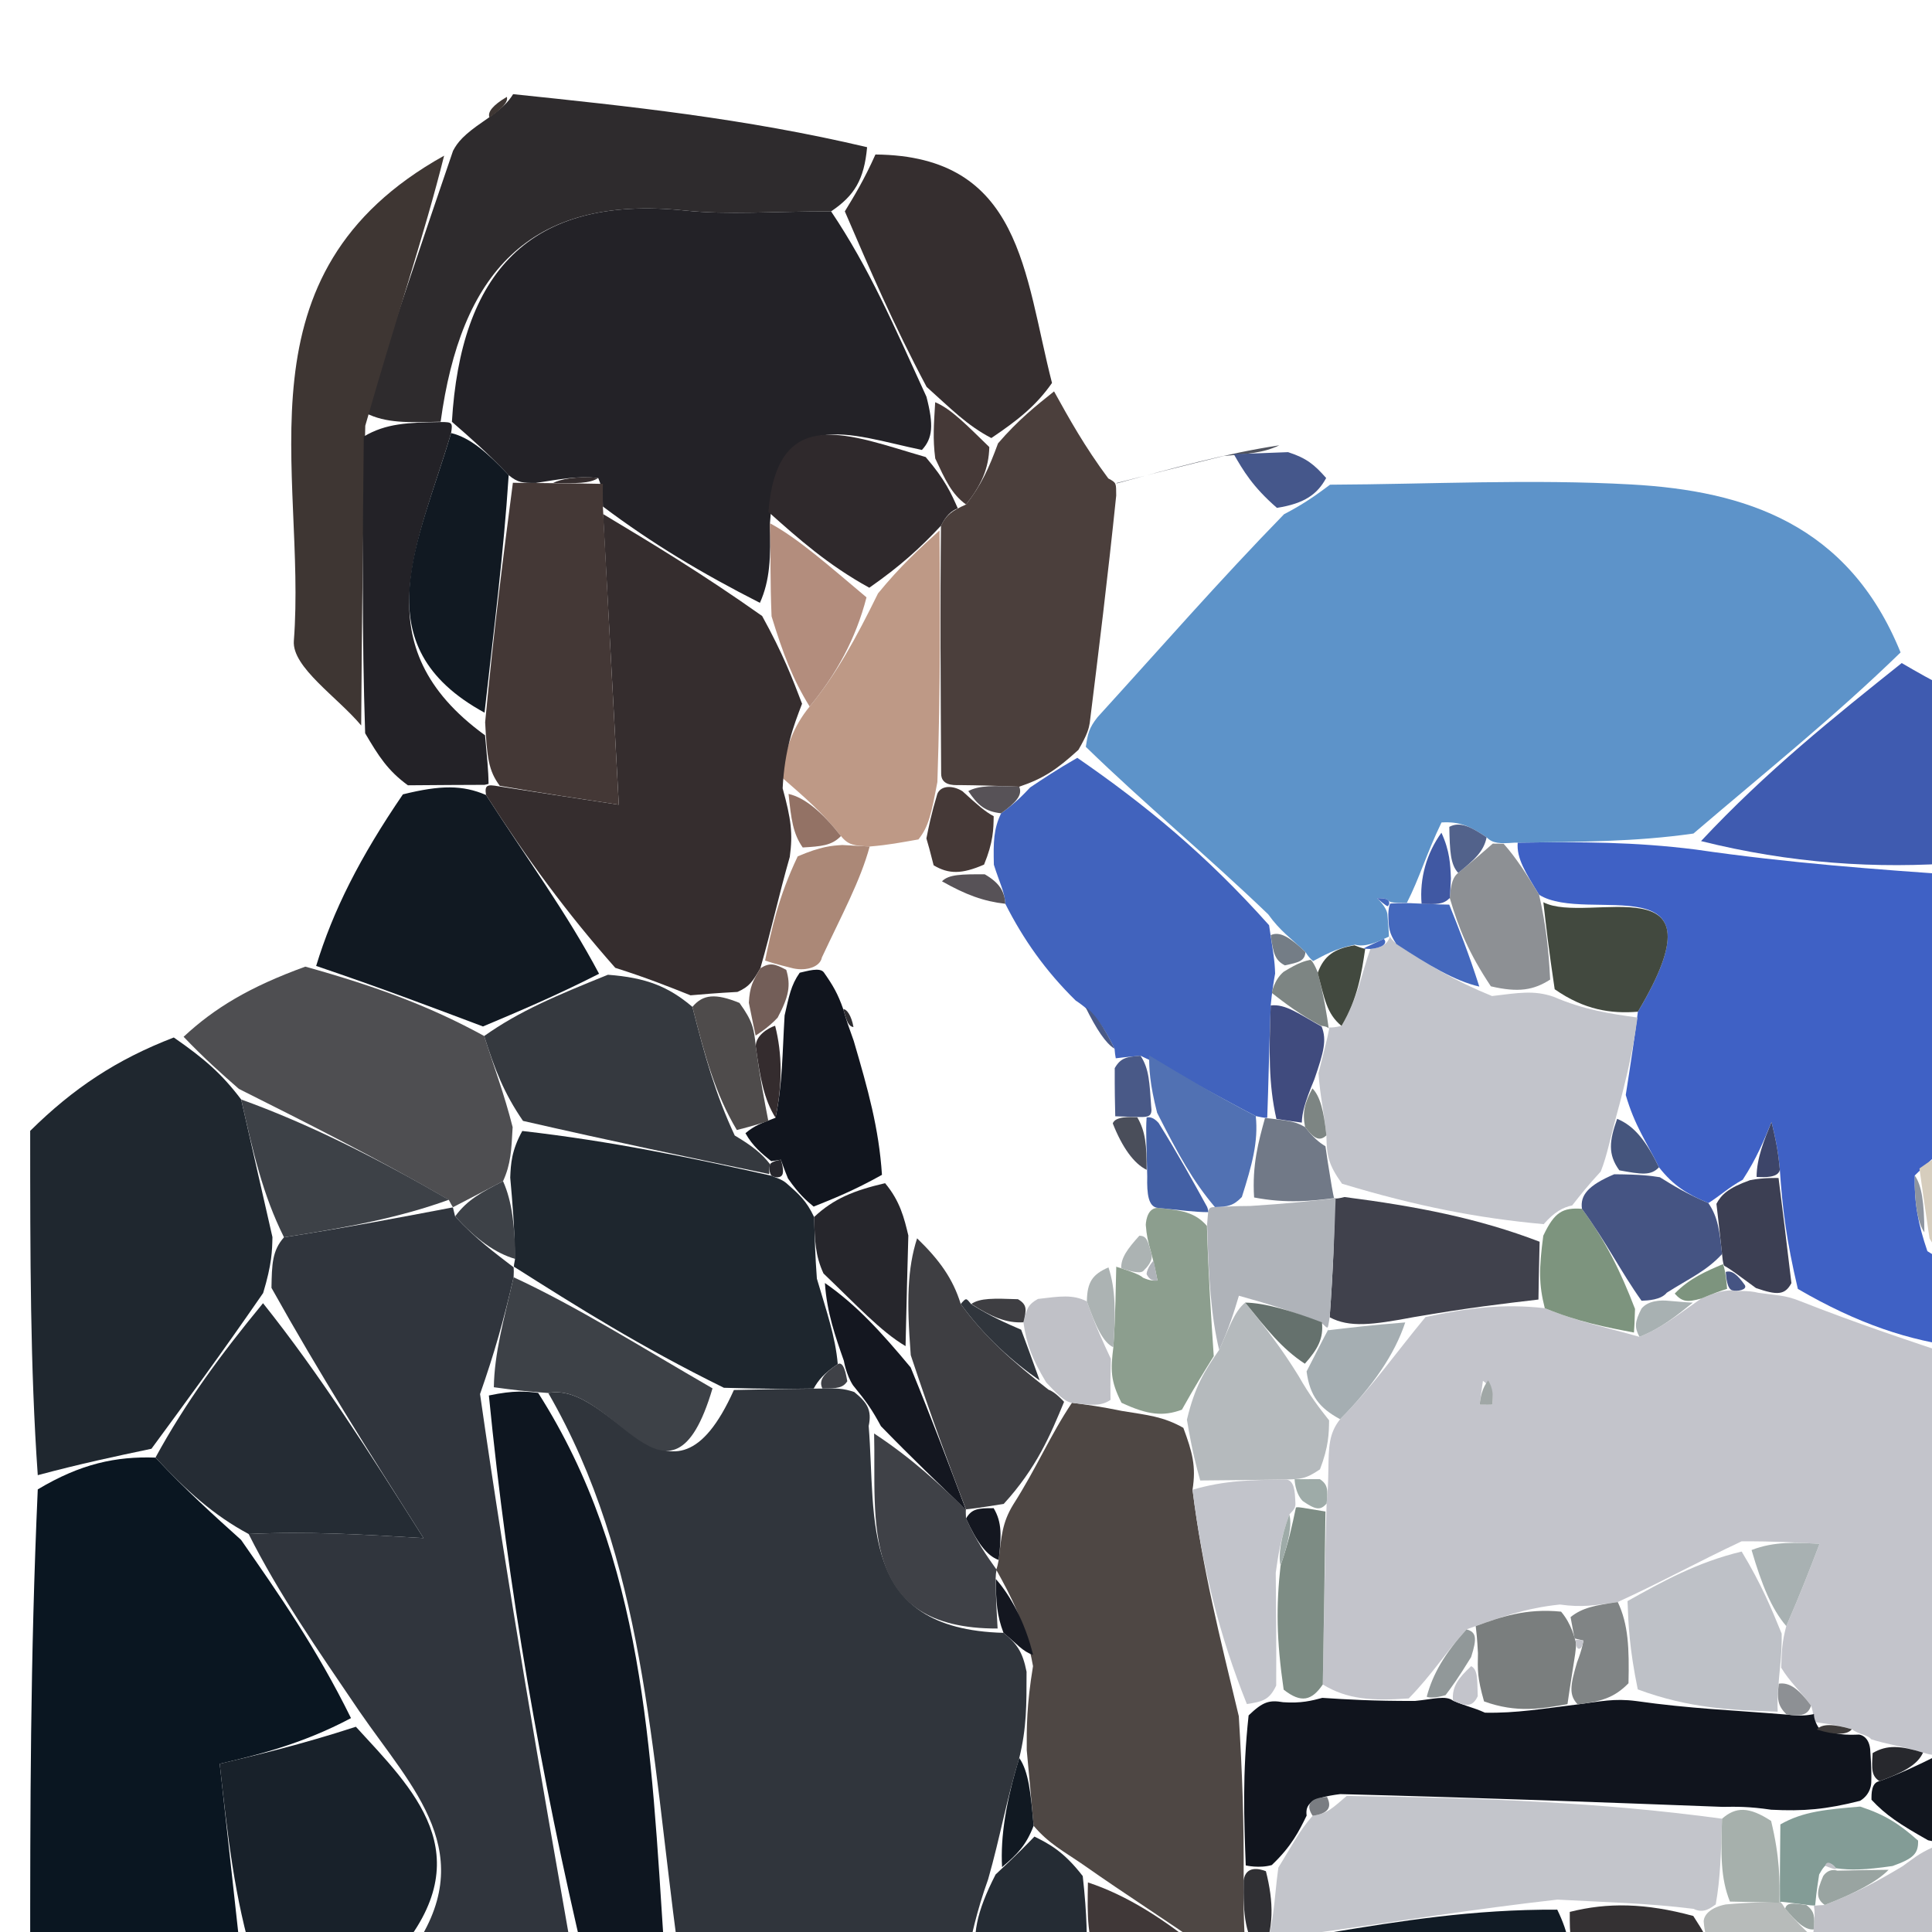 <svg version="1.1" id="Layer_1" xmlns="http://www.w3.org/2000/svg" xmlns:xlink="http://www.w3.org/1999/xlink" x="0px" y="0px" width="100%" viewBox="0 0 64 64" enable-background="new 0 0 64 64" xml:space="preserve">

<path fill="#C3C4CB" opacity="1" stroke="none" d="
M65,45 
	C65,49.025 65,53.05 64.749,57.602 
	C64.33,58.167 64.161,58.205 63.704,58.057 
	C62.964,57.829 62.514,57.789 61.981,57.614 
	C61.898,57.479 61.581,57.46 61.345,57.284 
	C60.727,57.102 60.345,57.096 60.016,57.022 
	C60.069,56.954 60.091,56.782 59.995,56.5 
	C59.596,55.969 59.294,55.719 59.003,55.244 
	C59.023,54.718 59.025,54.417 59.173,53.866 
	C59.643,52.79 59.959,51.966 60.275,51.142 
	C59.523,51.097 58.771,51.053 57.692,51.059 
	C56.214,51.752 55.064,52.395 53.591,53.069 
	C52.841,53.178 52.415,53.256 51.674,53.152 
	C50.535,53.27 49.71,53.568 48.58,53.975 
	C47.869,54.763 47.463,55.444 46.666,56.263 
	C45.451,56.349 44.628,56.297 43.819,55.801 
	C43.859,53.596 43.883,51.834 43.946,49.805 
	C43.99,49.359 43.995,49.18 44.004,48.675 
	C44.016,47.917 44.022,47.484 44.393,47.013 
	C45.479,45.919 46.2,44.864 47.222,43.629 
	C48.669,43.317 49.816,43.183 51.173,43.335 
	C52.297,43.795 53.212,43.969 54.31,44.285 
	C55.021,44.003 55.549,43.577 56.352,43.017 
	C56.823,42.82 57.018,42.757 57.38,42.742 
	C57.546,42.789 57.888,42.731 58.255,42.827 
	C58.875,42.913 59.128,42.904 59.593,43.086 
	C61.538,43.852 63.269,44.426 65,45 
M49.124,45.742 
	C49.087,46.005 49.05,46.268 49.013,46.531 
	C49.16,46.529 49.43,46.543 49.433,46.522 
	C49.467,46.255 49.463,45.983 49.124,45.742 
z" data-index="1" style="opacity: 1;"></path>
<path fill="#30353C" opacity="1" stroke="none" d="
M32,65 
	C28.969,65 25.939,65 22.456,64.569 
	C21.566,57.917 21.339,51.648 18.162,46.145 
	C20.303,45.727 22.193,50.767 24.311,46.046 
	C25.444,46.017 26.199,46.007 27.244,45.997 
	C27.726,45.991 27.918,45.985 28.298,46.112 
	C28.719,46.454 28.891,46.705 28.776,47.238 
	C29.029,50.344 28.423,53.963 33.242,54.09 
	C33.683,54.45 33.874,54.708 34.006,55.379 
	C34.006,56.492 34.009,57.234 33.765,58.236 
	C33.327,59.668 33.137,60.84 32.733,62.254 
	C32.346,63.331 32.173,64.165 32,65 
z" data-index="2" style="opacity: 1;"></path>
<path fill="#3F61C5" opacity="1" stroke="none" d="
M65,44.625 
	C63.269,44.426 61.538,43.852 59.556,42.697 
	C59.176,41.085 59.047,40.054 58.959,38.746 
	C58.895,38.036 58.789,37.602 58.683,37.169 
	C58.438,37.77 58.192,38.371 57.731,39.079 
	C57.234,39.357 57.015,39.587 56.592,39.853 
	C55.878,39.552 55.432,39.274 54.956,38.668 
	C54.541,37.821 54.155,37.303 53.855,36.273 
	C54.042,35.077 54.144,34.393 54.257,33.515 
	C57.261,28.48 52.588,30.653 50.985,29.64 
	C50.537,28.911 50.232,28.428 50.276,27.913 
	C52.391,27.884 54.156,27.888 56.171,28.142 
	C59.281,28.594 62.14,28.797 65,29 
	C65,31.7 65,34.4 64.73,37.592 
	C64.168,38.291 63.876,38.499 63.429,38.939 
	C63.409,39.863 63.543,40.554 63.847,41.447 
	C64.345,41.766 64.672,41.883 65,42 
	C65,42.75 65,43.5 65,44.625 
z" data-index="3" style="opacity: 1;"></path>
<path fill="#30353D" opacity="1" stroke="none" d="
M19,65 
	C17.286,65 15.571,65 13.589,64.715 
	C15.974,61.427 13.67,59.258 11.902,56.686 
	C10.489,54.603 9.237,52.807 8.237,50.816 
	C10.201,50.723 11.915,50.825 14.03,50.951 
	C12.189,48.046 10.589,45.522 8.993,42.662 
	C9.006,41.878 9.016,41.429 9.408,40.987 
	C11.529,40.659 13.267,40.326 15.002,39.996 
	C15,40 15.006,39.99 15.076,40.295 
	C15.778,41.057 16.409,41.515 17.02,41.986 
	C17.001,42.001 17.033,41.966 17.014,42.31 
	C16.686,43.738 16.377,44.823 15.902,46.18 
	C16.825,52.635 17.913,58.818 19,65 
z" data-index="4"></path>
<path fill="#0A1621" opacity="1" stroke="none" d="
M7.986,51.011 
	C9.237,52.807 10.489,54.603 11.627,56.915 
	C9.984,57.79 8.455,58.151 7.278,58.428 
	C7.537,60.789 7.769,62.895 8,65 
	C5.713,65 3.425,65 1,65 
	C1,59.981 1,54.962 1.251,49.338 
	C2.673,48.486 3.845,48.239 5.15,48.285 
	C6.184,49.389 7.085,50.2 7.986,51.011 
z" data-index="5" style="opacity: 1;"></path>
<path fill="#4E4744" opacity="1" stroke="none" d="
M34.012,57.976 
	C34.009,57.234 34.006,56.492 34.22,55.193 
	C33.96,53.75 33.482,52.863 32.997,51.991 
	C32.99,52.005 33.022,52.01 33.083,51.676 
	C33.172,50.89 33.2,50.438 33.562,49.845 
	C34.347,48.615 34.798,47.527 35.51,46.469 
	C36.116,46.548 36.461,46.596 37.17,46.74 
	C38.034,46.88 38.534,46.924 39.2,47.299 
	C39.497,48.101 39.628,48.572 39.504,49.349 
	C39.825,51.929 40.402,54.202 41.037,56.852 
	C41.152,58.751 41.21,60.272 41.197,62.29 
	C41.181,63.453 41.235,64.121 41.257,64.894 
	C41.224,64.999 41,65 41,65 
	C41,65 40.5,65 40.169,64.684 
	C38.576,63.573 37.314,62.777 35.88,61.769 
	C35.227,61.319 34.747,61.079 34.24,60.482 
	C34.146,59.408 34.079,58.692 34.012,57.976 
z" data-index="6"></path>
<path fill="#1F272F" opacity="1" stroke="none" d="
M5.017,47.992 
	C3.845,48.239 2.673,48.486 1.251,48.867 
	C1,45.307 1,41.614 1,37.461 
	C2.43,36.049 3.86,35.098 5.757,34.368 
	C6.787,35.082 7.349,35.576 7.989,36.422 
	C8.385,38.177 8.705,39.579 9.025,40.981 
	C9.016,41.429 9.006,41.878 8.717,42.833 
	C7.297,44.891 6.157,46.441 5.017,47.992 
z" data-index="7" style="opacity: 1;"></path>
<path fill="#C3C5CB" opacity="1" stroke="none" d="
M41.333,65 
	C41,65 41.224,64.999 41.743,64.916 
	C42.226,63.912 42.189,62.991 42.347,61.866 
	C42.789,61.156 43.036,60.65 43.483,60.15 
	C43.978,60.08 44.142,59.89 44.612,59.493 
	C49.057,59.552 53.063,59.704 57.045,60.247 
	C57.007,61.423 56.992,62.207 56.836,63.086 
	C56.695,63.18 56.446,63.41 56.102,63.233 
	C54.506,63.037 53.255,63.019 51.589,62.927 
	C48.782,63.246 46.391,63.637 43.649,64.02 
	C43.198,64.34 43.099,64.67 43,65 
	C42.556,65 42.111,65 41.333,65 
z" data-index="8"></path>
<path fill="#0E1620" opacity="1" stroke="none" d="
M19.375,65 
	C17.913,58.818 16.825,52.635 16.195,46.227 
	C17.044,46.048 17.435,46.094 17.827,46.141 
	C21.339,51.648 21.566,57.917 22.002,64.569 
	C21.25,65 20.5,65 19.375,65 
z" data-index="9"></path>
<path fill="#3F5BB0" opacity="1" stroke="none" d="
M65,28.572 
	C62.14,28.797 59.281,28.594 56.349,27.862 
	C58.517,25.543 60.757,23.754 62.997,21.965 
	C63.486,22.249 63.974,22.534 64.732,22.909 
	C65,24.714 65,26.429 65,28.572 
z" data-index="10"></path>
<path fill="#18212A" opacity="1" stroke="none" d="
M8.417,65 
	C7.769,62.895 7.537,60.789 7.278,58.428 
	C8.455,58.151 9.984,57.79 11.789,57.201 
	C13.67,59.258 15.974,61.427 13.16,64.715 
	C11.611,65 10.222,65 8.417,65 
z" data-index="11"></path>
<path fill="#111B25" opacity="1" stroke="none" d="
M44,64.029 
	C46.391,63.637 48.782,63.246 51.586,63.26 
	C51.999,64.111 51.999,64.556 52,65 
	C49.629,65 47.259,65 44.44,64.757 
	C43.992,64.515 44,64.029 44,64.029 
z" data-index="12"></path>
<path fill="#252C34" opacity="1" stroke="none" d="
M34.267,60.839 
	C34.747,61.079 35.227,61.319 35.867,62.147 
	C36.017,63.49 36.009,64.245 36,65 
	C34.933,65 33.867,65 32.4,65 
	C32.173,64.165 32.346,63.331 32.981,62.094 
	C33.718,61.407 33.992,61.123 34.267,60.839 
z" data-index="13"></path>
<path fill="#C0C1C7" opacity="1" stroke="none" d="
M65,61 
	C65,62.255 65,63.511 65,65 
	C63.668,65 62.333,65 60.513,64.792 
	C60.029,64.585 60.048,64.169 60.08,63.917 
	C60.117,63.496 60.121,63.328 60.09,63.146 
	C60.056,63.133 60.129,63.12 60.446,63.105 
	C61.477,62.707 62.189,62.324 63.032,61.817 
	C63.377,61.57 63.553,61.408 64.025,61.194 
	C64.573,61.123 64.786,61.062 65,61 
z" data-index="14" style="opacity: 1;"></path>
<path fill="#343133" opacity="1" stroke="none" d="
M52.4,65 
	C51.999,64.556 51.999,64.111 52.001,63.334 
	C53.255,63.019 54.506,63.037 56.092,63.469 
	C56.461,64.039 56.571,64.235 56.514,64.342 
	C56.387,64.585 56.177,64.784 56,65 
	C54.933,65 53.867,65 52.4,65 
z" data-index="15"></path>
<path fill="#403838" opacity="1" stroke="none" d="
M36.4,65 
	C36.009,64.245 36.017,63.49 36.039,62.358 
	C37.314,62.777 38.576,63.573 39.919,64.684 
	C38.933,65 37.867,65 36.4,65 
z" data-index="16"></path>
<path fill="#B7BBBA" opacity="1" stroke="none" d="
M56.4,65 
	C56.177,64.784 56.387,64.585 56.514,64.342 
	C56.571,64.235 56.461,64.039 56.437,63.647 
	C56.446,63.41 56.695,63.18 57.165,63.087 
	C58.073,63.006 58.51,63.019 58.963,63.024 
	C58.978,63.017 59.003,62.997 59.136,63.225 
	C59.529,63.692 59.789,63.931 60.048,64.169 
	C60.048,64.169 60.029,64.585 60.014,64.792 
	C58.933,65 57.867,65 56.4,65 
z" data-index="17"></path>
<path fill="#11151E" opacity="1" stroke="none" d="
M65,60.625 
	C64.786,61.062 64.573,61.123 63.872,60.962 
	C62.924,60.429 62.461,60.12 61.996,59.62 
	C61.993,59.429 61.988,59.048 62.261,59.004 
	C63.021,58.721 63.507,58.483 63.993,58.244 
	C64.161,58.205 64.33,58.167 64.749,58.064 
	C65,58.75 65,59.5 65,60.625 
z" data-index="18"></path>
<path fill="#D6CDBD" opacity="1" stroke="none" d="
M65,41.6 
	C64.672,41.883 64.345,41.766 63.918,41.023 
	C63.741,39.834 63.662,39.271 63.584,38.707 
	C63.876,38.499 64.168,38.291 64.73,38.042 
	C65,39.067 65,40.133 65,41.6 
z" data-index="19"></path>
<path fill="#10141D" opacity="1" stroke="none" d="
M43.649,64.02 
	C44,64.029 43.992,64.515 43.996,64.757 
	C44,65 43.5,65 43.25,65 
	C43.099,64.67 43.198,64.34 43.649,64.02 
z" data-index="20"></path>
<path fill="#5D93C9" opacity="1" stroke="none" d="
M62.959,21.613 
	C60.757,23.754 58.517,25.543 56.098,27.612 
	C54.156,27.888 52.391,27.884 50.158,27.915 
	C49.689,27.95 49.451,27.945 49.247,27.737 
	C48.7,27.369 48.357,27.21 47.752,27.245 
	C47.256,28.267 47.021,29.095 46.603,29.91 
	C46.419,29.898 46.054,29.932 45.995,29.834 
	C45.936,29.736 45.616,29.755 45.616,29.755 
	C45.616,29.755 45.944,30.044 45.961,30.303 
	C45.995,30.734 46.012,30.906 46.01,31.053 
	C45.992,31.027 46.051,31.006 45.841,31.103 
	C45.631,31.201 45.209,31.388 44.891,31.293 
	C44.216,31.424 43.858,31.651 43.492,31.84 
	C43.484,31.803 43.408,31.795 43.245,31.538 
	C42.742,31.06 42.404,30.838 42.011,30.288 
	C39.949,28.308 37.94,26.657 35.969,24.74 
	C36.037,24.3 36.068,24.125 36.357,23.758 
	C38.501,21.403 40.386,19.241 42.536,17.034 
	C43.221,16.679 43.641,16.368 44.06,16.056 
	C47.389,16.04 50.728,15.864 54.046,16.049 
	C57.818,16.26 61.234,17.364 62.959,21.613 
z" data-index="21" style="opacity: 1;"></path>
<path fill="#2E2B2D" opacity="1" stroke="none" d="
M15.007,4.997 
	C15.158,4.709 15.362,4.465 16.013,4.021 
	C16.642,3.592 16.84,3.373 16.998,3.119 
	C20.833,3.519 24.669,3.919 28.724,4.876 
	C28.625,5.956 28.305,6.479 27.531,7.002 
	C25.611,7 24.134,7.125 22.685,6.974 
	C17.471,6.432 15.259,9.116 14.597,13.969 
	C13.513,13.999 12.791,14.021 12.117,13.684 
	C13.113,10.55 14.06,7.774 15.007,4.997 
z" data-index="22" style="visibility: visible;"></path>
<path fill="#4B3F3C" opacity="1" stroke="none" d="
M36.099,23.949 
	C36.068,24.125 36.037,24.3 35.724,24.84 
	C35.003,25.497 34.564,25.791 33.762,26.061 
	C32.916,26.026 32.432,26.014 31.755,26.007 
	C31.562,26.011 31.177,26.012 31.177,25.626 
	C31.159,22.684 31.141,20.128 31.171,17.415 
	C31.346,17.067 31.515,16.927 32.002,16.712 
	C32.516,16.052 32.755,15.518 33.061,14.687 
	C33.724,13.915 34.321,13.44 34.917,12.965 
	C35.422,13.877 35.927,14.789 36.714,15.849 
	C36.995,15.997 36.97,16.005 36.976,16.415 
	C36.688,19.2 36.393,21.575 36.099,23.949 
z" data-index="23" style="opacity: 1;"></path>
<path fill="#3E3633" opacity="1" stroke="none" d="
M14.712,5.157 
	C14.06,7.774 13.113,10.55 12.1,14.103 
	C12.011,17.93 11.988,20.981 11.965,24.032 
	C11.182,23.095 9.667,22.101 9.734,21.229 
	C10.166,15.628 7.69,9.07 14.712,5.157 
z" data-index="24" style="visibility: visible; opacity: 1;"></path>
<path fill="#4E4E51" opacity="1" stroke="none" d="
M7.912,36.07 
	C7.349,35.576 6.787,35.082 6.082,34.345 
	C7.098,33.399 8.255,32.696 10.114,32.021 
	C12.543,32.699 14.271,33.351 16.04,34.319 
	C16.388,35.425 16.696,36.215 16.982,37.338 
	C16.94,38.117 16.921,38.563 16.664,39.128 
	C15.953,39.495 15.48,39.743 15.006,39.99 
	C15.006,39.99 15,40 14.867,39.747 
	C12.46,38.352 10.186,37.211 7.912,36.07 
z" data-index="25" style="opacity: 1;"></path>
<path fill="#111922" opacity="1" stroke="none" d="
M15.999,34.003 
	C14.271,33.351 12.543,32.699 10.473,31.998 
	C11.027,30.172 11.924,28.396 13.347,26.314 
	C14.599,26.004 15.324,26.002 16.1,26.335 
	C17.463,28.457 18.776,30.243 19.845,32.257 
	C18.4,32.992 17.2,33.497 15.999,34.003 
z" data-index="26" style="opacity: 1;"></path>
<path fill="#352E2F" opacity="1" stroke="none" d="
M34.849,12.686 
	C34.321,13.44 33.724,13.915 32.839,14.511 
	C32.028,14.087 31.506,13.542 30.695,12.816 
	C29.599,10.757 28.793,8.88 27.986,7.002 
	C28.305,6.479 28.625,5.956 29,5.118 
	C33.857,5.16 33.921,9.083 34.849,12.686 
z" data-index="27" style="visibility: visible; opacity: 1;"></path>
<path fill="#232227" opacity="1" stroke="none" d="
M16.049,25.999 
	C15.324,26.002 14.599,26.004 13.513,26.014 
	C12.844,25.529 12.536,25.039 12.096,24.29 
	C11.988,20.981 12.011,17.93 12.051,14.46 
	C12.791,14.021 13.513,13.999 14.608,13.98 
	C14.981,13.982 14.999,13.998 14.943,14.345 
	C13.872,17.982 11.968,21.382 16.068,24.358 
	C16.134,25.103 16.181,25.527 16.184,25.967 
	C16.14,25.981 16.049,25.999 16.049,25.999 
z" data-index="28" style="opacity: 1;"></path>
<path fill="#50535E" opacity="1" stroke="none" d="
M36.992,16.013 
	C38.808,15.521 40.627,15.014 42.378,14.752 
	C41.829,15.012 41.349,15.027 40.544,15.104 
	C39.135,15.446 38.053,15.726 36.97,16.005 
	C36.97,16.005 36.995,15.997 36.992,16.013 
z" data-index="29" style="visibility: visible;"></path>
<path fill="#45578B" opacity="1" stroke="none" d="
M40.869,15.042 
	C41.349,15.027 41.829,15.012 42.669,14.978 
	C43.286,15.177 43.544,15.396 43.931,15.835 
	C43.641,16.368 43.221,16.679 42.3,16.824 
	C41.489,16.119 41.179,15.581 40.869,15.042 
z" data-index="30" style="visibility: visible;"></path>
<path fill="#3E3633" opacity="1" stroke="none" d="
M16.79,3.21 
	C16.84,3.373 16.642,3.592 16.216,3.893 
	C16.14,3.718 16.325,3.482 16.79,3.21 
z" data-index="31" style="visibility: visible;"></path>
<path fill="#10141D" opacity="1" stroke="none" d="
M61.988,59.048 
	C61.988,59.048 61.993,59.429 61.618,59.654 
	C60.489,59.942 59.734,60.004 58.671,59.949 
	C57.932,59.84 57.5,59.848 57.068,59.855 
	C53.063,59.704 49.057,59.552 44.397,59.432 
	C43.392,59.557 43.239,59.784 43.284,60.144 
	C43.036,60.65 42.789,61.156 42.13,61.782 
	C41.719,61.901 41.267,61.794 41.267,61.794 
	C41.21,60.272 41.152,58.751 41.362,56.825 
	C41.839,56.366 42.049,56.31 42.506,56.388 
	C43.103,56.43 43.454,56.337 43.804,56.244 
	C44.628,56.297 45.451,56.349 46.871,56.346 
	C47.467,56.29 47.887,56.153 48.131,56.335 
	C48.578,56.533 48.781,56.548 49.192,56.735 
	C50.243,56.755 51.084,56.603 52.262,56.461 
	C53.03,56.363 53.461,56.254 54.198,56.349 
	C55.966,56.602 57.428,56.652 59.185,56.798 
	C59.683,56.856 59.887,56.819 60.091,56.782 
	C60.091,56.782 60.069,56.954 60.24,57.226 
	C60.801,57.486 61.191,57.473 61.581,57.46 
	C61.581,57.46 61.898,57.479 61.952,57.938 
	C61.999,58.614 61.994,58.831 61.988,59.048 
z" data-index="32" style="opacity: 1;"></path>
<path fill="#40414C" opacity="1" stroke="none" d="
M50.963,43.049 
	C49.816,43.183 48.669,43.317 46.85,43.628 
	C45.443,43.894 44.706,43.982 44.047,43.637 
	C44.164,42.034 44.204,40.863 44.215,39.687 
	C44.184,39.682 44.197,39.742 44.538,39.653 
	C46.925,39.96 48.971,40.355 51.002,41.134 
	C50.979,42.028 50.971,42.538 50.963,43.049 
z" data-index="33"></path>
<path fill="#BEC1C7" opacity="1" stroke="none" d="
M58.889,56.702 
	C57.428,56.652 55.966,56.602 54.253,55.963 
	C53.972,54.595 53.943,53.817 53.914,53.038 
	C55.064,52.395 56.214,51.752 57.695,51.397 
	C58.358,52.495 58.689,53.306 59.02,54.116 
	C59.025,54.417 59.023,54.718 58.936,55.549 
	C58.868,56.287 58.879,56.494 58.889,56.702 
z" data-index="34"></path>
<path fill="#B5BABD" opacity="1" stroke="none" d="
M39.759,49.043 
	C39.628,48.572 39.497,48.101 39.318,47.029 
	C39.582,45.927 39.895,45.426 40.386,44.716 
	C40.723,43.978 40.881,43.451 41.249,43.15 
	C41.958,44.026 42.458,44.674 43.016,45.579 
	C43.391,46.24 43.709,46.645 44.028,47.051 
	C44.022,47.484 44.016,47.917 43.726,48.673 
	C43.256,48.998 43.071,48.999 42.573,49.011 
	C41.427,49.028 40.593,49.035 39.759,49.043 
z" data-index="35" style="opacity: 1;"></path>
<path fill="#7D947E" opacity="1" stroke="none" d="
M51.173,43.335 
	C50.971,42.538 50.979,42.028 51.123,40.935 
	C51.497,40.141 51.771,40 52.404,40.043 
	C53.205,41.136 53.684,42.117 54.162,43.359 
	C54.15,43.794 54.139,43.968 54.127,44.142 
	C53.212,43.969 52.297,43.795 51.173,43.335 
z" data-index="36"></path>
<path fill="#A5AEB2" opacity="1" stroke="none" d="
M44.393,47.013 
	C43.709,46.645 43.391,46.24 43.282,45.431 
	C43.669,44.676 43.846,44.325 44.021,44.004 
	C44.019,44.035 43.97,44.07 43.97,44.07 
	C44.706,43.982 45.443,43.894 46.55,43.807 
	C46.2,44.864 45.479,45.919 44.393,47.013 
z" data-index="37"></path>
<path fill="#7A7E7E" opacity="1" stroke="none" d="
M51.925,56.452 
	C51.084,56.603 50.243,56.755 49.161,56.361 
	C48.934,55.565 48.947,55.316 48.959,54.765 
	C48.933,54.265 48.909,54.066 48.885,53.867 
	C49.71,53.568 50.535,53.27 51.713,53.388 
	C52.066,53.804 52.161,54.276 52.192,54.361 
	C52.224,54.447 52.21,54.629 52.134,55.084 
	C52.013,55.843 51.969,56.147 51.925,56.452 
z" data-index="38"></path>
<path fill="#7D8C84" opacity="1" stroke="none" d="
M43.819,55.801 
	C43.454,56.337 43.103,56.43 42.523,55.972 
	C42.282,54.314 42.272,53.207 42.42,51.862 
	C42.693,51.071 42.806,50.516 42.926,49.951 
	C42.934,49.939 42.92,49.908 43.167,49.949 
	C43.579,50.017 43.743,50.044 43.908,50.071 
	C43.883,51.834 43.859,53.596 43.819,55.801 
z" data-index="39"></path>
<path fill="#A8B1B2" opacity="1" stroke="none" d="
M59.173,53.866 
	C58.689,53.306 58.358,52.495 58.023,51.347 
	C58.771,51.053 59.523,51.097 60.275,51.142 
	C59.959,51.966 59.643,52.79 59.173,53.866 
z" data-index="40"></path>
<path fill="#3C3F53" opacity="1" stroke="none" d="
M58.917,39.023 
	C59.047,40.054 59.176,41.085 59.343,42.505 
	C59.128,42.904 58.875,42.913 58.168,42.668 
	C57.555,42.223 57.367,42.068 57.127,41.935 
	C57.103,41.922 57.076,41.876 57.045,41.543 
	C56.962,40.766 56.911,40.322 56.859,39.878 
	C57.015,39.587 57.234,39.357 57.974,39.094 
	C58.432,39.003 58.917,39.023 58.917,39.023 
z" data-index="41"></path>
<path fill="#808485" opacity="1" stroke="none" d="
M52.161,54.276 
	C52.161,54.276 52.066,53.804 52.027,53.569 
	C52.415,53.256 52.841,53.178 53.591,53.069 
	C53.943,53.817 53.972,54.595 53.946,55.76 
	C53.461,56.254 53.03,56.363 52.262,56.461 
	C51.969,56.147 52.013,55.843 52.24,55.072 
	C52.423,54.606 52.452,54.345 52.452,54.345 
	C52.452,54.345 52.161,54.276 52.161,54.276 
z" data-index="42" style="opacity: 1;"></path>
<path fill="#A8B1B2" opacity="1" stroke="none" d="
M54.31,44.285 
	C54.139,43.968 54.15,43.794 54.376,43.35 
	C54.592,43.08 55.023,43.062 55.286,43.092 
	C55.724,43.132 55.9,43.142 56.076,43.152 
	C55.549,43.577 55.021,44.003 54.31,44.285 
z" data-index="43"></path>
<path fill="#919899" opacity="1" stroke="none" d="
M48.58,53.975 
	C48.909,54.066 48.933,54.265 48.733,54.892 
	C48.301,55.597 48.094,55.875 47.887,56.153 
	C47.887,56.153 47.467,56.29 47.262,56.207 
	C47.463,55.444 47.869,54.763 48.58,53.975 
z" data-index="44"></path>
<path fill="#A0A7A6" opacity="1" stroke="none" d="
M49.296,45.727 
	C49.463,45.983 49.467,46.255 49.433,46.522 
	C49.43,46.543 49.16,46.529 49.013,46.531 
	C49.05,46.268 49.087,46.005 49.296,45.727 
z" data-index="45"></path>
<path fill="#7D947E" opacity="1" stroke="none" d="
M56.352,43.017 
	C55.9,43.142 55.724,43.132 55.477,42.852 
	C55.963,42.347 56.519,42.112 57.076,41.876 
	C57.076,41.876 57.103,41.922 57.143,42.122 
	C57.182,42.321 57.213,42.695 57.213,42.695 
	C57.018,42.757 56.823,42.82 56.352,43.017 
z" data-index="46"></path>
<path fill="#27282D" opacity="1" stroke="none" d="
M62.261,59.004 
	C61.994,58.831 61.999,58.614 62.034,58.073 
	C62.514,57.789 62.964,57.829 63.704,58.057 
	C63.507,58.483 63.021,58.721 62.261,59.004 
z" data-index="47"></path>
<path fill="#455483" opacity="1" stroke="none" d="
M57.38,42.742 
	C57.213,42.695 57.182,42.321 57.167,42.135 
	C57.367,42.068 57.555,42.223 57.801,42.572 
	C57.888,42.731 57.546,42.789 57.38,42.742 
z" data-index="48"></path>
<path fill="#3F3C3B" opacity="1" stroke="none" d="
M61.345,57.284 
	C61.191,57.473 60.801,57.486 60.187,57.294 
	C60.345,57.096 60.727,57.102 61.345,57.284 
z" data-index="49"></path>
<path fill="#8D9094" opacity="1" stroke="none" d="
M59.185,56.798 
	C58.879,56.494 58.868,56.287 58.924,55.774 
	C59.294,55.719 59.596,55.969 59.995,56.5 
	C59.887,56.819 59.683,56.856 59.185,56.798 
z" data-index="50"></path>
<path fill="#9EABA8" opacity="1" stroke="none" d="
M43.946,49.805 
	C43.743,50.044 43.579,50.017 43.154,49.723 
	C42.894,49.455 42.885,49.001 42.885,49.001 
	C43.071,48.999 43.256,48.998 43.721,48.998 
	C43.995,49.18 43.99,49.359 43.946,49.805 
z" data-index="51"></path>
<path fill="#1E262E" opacity="1" stroke="none" d="
M16.902,39.009 
	C16.921,38.563 16.94,38.117 17.302,37.465 
	C20.258,37.803 22.87,38.348 25.571,38.951 
	C25.66,39.009 25.88,39.045 26.058,39.201 
	C26.471,39.565 26.71,39.77 26.968,40.315 
	C26.993,41.12 27.003,41.58 27.06,42.356 
	C27.39,43.475 27.673,44.277 27.752,45.187 
	C27.302,45.488 27.105,45.722 26.955,45.997 
	C26.199,46.007 25.444,46.017 23.98,45.972 
	C21.192,44.599 19.113,43.283 17.033,41.966 
	C17.033,41.966 17.001,42.001 17.059,41.721 
	C17.046,40.631 16.974,39.82 16.902,39.009 
z" data-index="52" style="opacity: 1;"></path>
<path fill="#3D4147" opacity="1" stroke="none" d="
M17.014,42.31 
	C19.113,43.283 21.192,44.599 23.603,45.991 
	C22.193,50.767 20.303,45.727 18.162,46.145 
	C17.435,46.094 17.044,46.048 16.359,45.954 
	C16.377,44.823 16.686,43.738 17.014,42.31 
z" data-index="53"></path>
<path fill="#3F4147" opacity="1" stroke="none" d="
M33.047,53.947 
	C28.423,53.963 29.029,50.344 28.956,47.486 
	C30.242,48.333 31.12,49.173 32,50.005 
	C32,49.997 31.984,50.001 32.001,50.301 
	C32.352,51.071 32.687,51.54 33.022,52.01 
	C33.022,52.01 32.99,52.005 32.98,52.32 
	C32.995,53.071 33.021,53.509 33.047,53.947 
z" data-index="54"></path>
<path fill="#141720" opacity="1" stroke="none" d="
M31.999,50.013 
	C31.12,49.173 30.242,48.333 29.183,47.245 
	C28.891,46.705 28.719,46.454 28.256,45.888 
	C28.025,45.531 27.955,45.08 27.955,45.08 
	C27.673,44.277 27.39,43.475 27.326,42.501 
	C28.362,43.22 29.179,44.11 30.167,45.298 
	C30.892,47.069 31.446,48.541 31.999,50.013 
z" data-index="55"></path>
<path fill="#141720" opacity="1" stroke="none" d="
M33.242,54.09 
	C33.021,53.509 32.995,53.071 32.987,52.305 
	C33.482,52.863 33.96,53.75 34.223,54.822 
	C33.874,54.708 33.683,54.45 33.242,54.09 
z" data-index="56"></path>
<path fill="#111922" opacity="1" stroke="none" d="
M34.24,60.482 
	C33.992,61.123 33.718,61.407 33.195,61.851 
	C33.137,60.84 33.327,59.668 33.765,58.236 
	C34.079,58.692 34.146,59.408 34.24,60.482 
z" data-index="57"></path>
<path fill="#3F4147" opacity="1" stroke="none" d="
M27.752,45.187 
	C27.955,45.08 28.025,45.531 28.068,45.755 
	C27.918,45.985 27.726,45.991 27.244,45.997 
	C27.105,45.722 27.302,45.488 27.752,45.187 
z" data-index="58"></path>
<path fill="#C2C4CB" opacity="1" stroke="none" d="
M52.082,39.93 
	C51.771,40 51.497,40.141 51.137,40.552 
	C48.971,40.355 46.925,39.96 44.456,39.212 
	C43.992,38.563 43.949,38.267 43.939,37.611 
	C43.851,36.785 43.731,36.32 43.677,35.552 
	C43.85,34.853 43.958,34.457 44.041,34.035 
	C44.017,34.008 44.018,34.08 44.439,33.985 
	C44.981,33.068 45.103,32.248 45.396,31.436 
	C45.813,31.394 45.975,31.247 46.051,31.006 
	C46.051,31.006 45.992,31.027 46.237,31.248 
	C47.336,31.98 48.189,32.492 49.425,32.995 
	C50.31,32.89 50.812,32.795 51.465,33.019 
	C52.492,33.462 53.369,33.585 54.246,33.708 
	C54.144,34.393 54.042,35.077 53.656,36.551 
	C53.313,37.787 53.254,38.232 53.027,38.808 
	C52.6,39.269 52.341,39.599 52.082,39.93 
z" data-index="59" style="opacity: 1;"></path>
<path fill="#42493F" opacity="1" stroke="none" d="
M54.257,33.515 
	C53.369,33.585 52.492,33.462 51.501,32.77 
	C51.3,31.43 51.213,30.659 51.126,29.888 
	C52.588,30.653 57.261,28.48 54.257,33.515 
z" data-index="60"></path>
<path fill="#8D9094" opacity="1" stroke="none" d="
M50.985,29.64 
	C51.213,30.659 51.3,31.43 51.351,32.45 
	C50.812,32.795 50.31,32.89 49.387,32.673 
	C48.647,31.562 48.327,30.765 48.026,29.749 
	C48.045,29.531 48.063,29.093 48.305,28.916 
	C48.847,28.475 49.149,28.21 49.451,27.945 
	C49.451,27.945 49.689,27.95 49.808,27.948 
	C50.232,28.428 50.537,28.911 50.985,29.64 
z" data-index="61"></path>
<path fill="#455483" opacity="1" stroke="none" d="
M52.404,40.043 
	C52.341,39.599 52.6,39.269 53.473,38.899 
	C54.387,38.905 54.686,38.951 54.985,38.997 
	C55.432,39.274 55.878,39.552 56.592,39.853 
	C56.911,40.322 56.962,40.766 57.045,41.543 
	C56.519,42.112 55.963,42.347 55.215,42.822 
	C55.023,43.062 54.592,43.08 54.378,43.089 
	C53.684,42.117 53.205,41.136 52.404,40.043 
z" data-index="62"></path>
<path fill="#3D4569" opacity="1" stroke="none" d="
M58.959,38.746 
	C58.917,39.023 58.432,39.003 58.189,38.987 
	C58.192,38.371 58.438,37.77 58.683,37.169 
	C58.789,37.602 58.895,38.036 58.959,38.746 
z" data-index="63"></path>
<path fill="#8E95A0" opacity="1" stroke="none" d="
M63.429,38.939 
	C63.662,39.271 63.741,39.834 63.748,40.822 
	C63.543,40.554 63.409,39.863 63.429,38.939 
z" data-index="64"></path>
<path fill="#45557D" opacity="1" stroke="none" d="
M54.956,38.668 
	C54.686,38.951 54.387,38.905 53.641,38.768 
	C53.254,38.232 53.313,37.787 53.57,37.063 
	C54.155,37.303 54.541,37.821 54.956,38.668 
z" data-index="65"></path>
<path fill="#252C34" opacity="1" stroke="none" d="
M5.15,48.285 
	C6.157,46.441 7.297,44.891 8.713,43.17 
	C10.589,45.522 12.189,48.046 14.03,50.951 
	C11.915,50.825 10.201,50.723 8.237,50.816 
	C7.085,50.2 6.184,49.389 5.15,48.285 
z" data-index="66"></path>
<path fill="#3D4147" opacity="1" stroke="none" d="
M7.989,36.422 
	C10.186,37.211 12.46,38.352 14.869,39.743 
	C13.267,40.326 11.529,40.659 9.408,40.987 
	C8.705,39.579 8.385,38.177 7.989,36.422 
z" data-index="67"></path>
<path fill="#3D4147" opacity="1" stroke="none" d="
M16.664,39.128 
	C16.974,39.82 17.046,40.631 17.079,41.707 
	C16.409,41.515 15.778,41.057 15.076,40.295 
	C15.48,39.743 15.953,39.495 16.664,39.128 
z" data-index="68"></path>
<path fill="#3E3E42" opacity="1" stroke="none" d="
M32,50.005 
	C31.446,48.541 30.892,47.069 30.17,44.891 
	C30.03,43.099 30.06,42.014 30.38,41.021 
	C31.119,41.736 31.567,42.357 31.825,43.196 
	C32.597,44.266 33.558,45.119 34.735,46.037 
	C34.95,46.102 35.249,46.438 35.249,46.438 
	C34.798,47.527 34.347,48.615 33.25,49.819 
	C32.397,49.957 32.191,49.979 31.984,50.001 
	C31.984,50.001 32,49.997 32,50.005 
z" data-index="69"></path>
<path fill="#8C9E8E" opacity="1" stroke="none" d="
M40.207,44.925 
	C39.895,45.426 39.582,45.927 39.152,46.698 
	C38.534,46.924 38.034,46.88 37.152,46.469 
	C36.779,45.738 36.789,45.375 36.881,44.63 
	C36.959,43.473 36.955,42.697 36.978,41.951 
	C37.006,41.981 36.934,41.944 37.14,42.013 
	C37.345,42.081 37.757,42.216 37.865,42.326 
	C38.097,42.431 38.221,42.425 38.344,42.42 
	C38.301,42.199 38.258,41.978 38.139,41.513 
	C38.023,41.102 37.984,40.935 37.955,40.574 
	C37.966,40.38 38.039,39.998 38.371,40.014 
	C39.142,40.092 39.58,40.153 39.981,40.609 
	C40.032,42.311 40.12,43.618 40.207,44.925 
z" data-index="70" style="opacity: 1;"></path>
<path fill="#C2C4CB" opacity="1" stroke="none" d="
M42.573,49.011 
	C42.885,49.001 42.894,49.455 42.907,49.682 
	C42.92,49.908 42.934,49.939 42.718,50.162 
	C42.422,50.957 42.341,51.528 42.261,52.1 
	C42.272,53.207 42.282,54.314 42.276,55.837 
	C42.049,56.31 41.839,56.366 41.304,56.449 
	C40.402,54.202 39.825,51.929 39.504,49.349 
	C40.593,49.035 41.427,49.028 42.573,49.011 
z" data-index="71"></path>
<path fill="#C0C1C7" opacity="1" stroke="none" d="
M36.799,45.012 
	C36.789,45.375 36.779,45.738 36.788,46.373 
	C36.461,46.596 36.116,46.548 35.51,46.469 
	C35.249,46.438 34.95,46.102 34.656,45.794 
	C34.184,45.007 34.005,44.527 33.902,43.803 
	C34.006,43.389 34.035,43.221 34.383,43.029 
	C35.122,42.94 35.543,42.876 36.004,43.11 
	C36.296,43.943 36.548,44.477 36.799,45.012 
z" data-index="72"></path>
<path fill="#303034" opacity="1" stroke="none" d="
M41.197,62.29 
	C41.267,61.794 41.719,61.901 41.935,61.986 
	C42.189,62.991 42.226,63.912 41.776,64.811 
	C41.235,64.121 41.181,63.453 41.197,62.29 
z" data-index="73"></path>
<path fill="#141720" opacity="1" stroke="none" d="
M32.001,50.301 
	C32.191,49.979 32.397,49.957 32.916,49.96 
	C33.2,50.438 33.172,50.89 33.083,51.676 
	C32.687,51.54 32.352,51.071 32.001,50.301 
z" data-index="74"></path>
<path fill="#A6B0AC" opacity="1" stroke="none" d="
M57.045,60.247 
	C57.5,59.848 57.932,59.84 58.67,60.32 
	C58.966,61.548 58.957,62.29 58.948,63.032 
	C58.51,63.019 58.073,63.006 57.306,62.992 
	C56.992,62.207 57.007,61.423 57.045,60.247 
z" data-index="75"></path>
<path fill="#7A7D82" opacity="1" stroke="none" d="
M43.483,60.15 
	C43.239,59.784 43.392,59.557 43.958,59.524 
	C44.142,59.89 43.978,60.08 43.483,60.15 
z" data-index="76"></path>
<path fill="#839C96" opacity="1" stroke="none" d="
M58.963,63.024 
	C58.957,62.29 58.966,61.548 58.977,60.436 
	C59.734,60.004 60.489,59.942 61.621,59.845 
	C62.461,60.12 62.924,60.429 63.539,60.972 
	C63.553,61.408 63.377,61.57 62.693,61.814 
	C61.771,61.947 61.317,61.957 60.82,61.889 
	C60.647,61.669 60.498,61.652 60.262,62.095 
	C60.173,62.662 60.151,62.891 60.129,63.12 
	C60.129,63.12 60.056,63.133 59.811,63.096 
	C59.378,63.038 59.191,63.018 59.003,62.997 
	C59.003,62.997 58.978,63.017 58.963,63.024 
z" data-index="77"></path>
<path fill="#99A4A1" opacity="1" stroke="none" d="
M60.446,63.105 
	C60.151,62.891 60.173,62.662 60.395,62.147 
	C60.594,61.86 60.863,61.968 60.863,61.968 
	C61.317,61.957 61.771,61.947 62.563,61.939 
	C62.189,62.324 61.477,62.707 60.446,63.105 
z" data-index="78"></path>
<path fill="#99A4A1" opacity="1" stroke="none" d="
M59.136,63.225 
	C59.191,63.018 59.378,63.038 59.845,63.109 
	C60.121,63.328 60.117,63.496 60.08,63.917 
	C59.789,63.931 59.529,63.692 59.136,63.225 
z" data-index="79"></path>
<path fill="#4163BD" opacity="1" stroke="none" d="
M34.125,26.085 
	C34.564,25.791 35.003,25.497 35.687,25.104 
	C37.94,26.657 39.949,28.308 42.04,30.649 
	C42.176,31.571 42.228,31.804 42.24,32.251 
	C42.2,32.464 42.131,32.893 42.094,33.307 
	C42.038,34.821 42.021,35.92 41.979,37.027 
	C41.954,37.034 41.904,37.039 41.599,36.972 
	C40.216,36.256 39.14,35.607 37.781,34.972 
	C37.313,35.012 37.127,35.038 36.956,35.058 
	C36.972,35.052 36.944,35.035 36.921,34.741 
	C36.563,33.991 36.229,33.535 35.633,33.144 
	C34.634,32.164 33.898,31.118 33.302,29.939 
	C33.276,29.527 33.111,29.247 32.923,28.645 
	C32.905,27.896 32.911,27.467 33.163,26.941 
	C33.647,26.591 33.886,26.338 34.125,26.085 
z" data-index="80" style="opacity: 1;"></path>

<path fill="#4468BD" opacity="1" stroke="none" d="
M48.008,29.967 
	C48.327,30.765 48.647,31.562 49.004,32.682 
	C48.189,32.492 47.336,31.98 46.256,31.273 
	C46.012,30.906 45.995,30.734 45.99,30.276 
	C46.001,29.991 46.054,29.932 46.054,29.932 
	C46.054,29.932 46.419,29.898 46.909,29.927 
	C47.602,29.96 47.805,29.964 48.008,29.967 
z" data-index="82"></path>
<path fill="#7D8583" opacity="1" stroke="none" d="
M42.131,32.893 
	C42.131,32.893 42.2,32.464 42.522,32.192 
	C43.032,31.878 43.22,31.837 43.408,31.795 
	C43.408,31.795 43.484,31.803 43.644,32.189 
	C43.874,33.078 43.946,33.579 44.018,34.08 
	C44.018,34.08 44.017,34.008 43.758,33.98 
	C43.043,33.599 42.587,33.246 42.131,32.893 
z" data-index="83"></path>
<path fill="#4058A3" opacity="1" stroke="none" d="
M48.026,29.749 
	C47.805,29.964 47.602,29.96 47.092,29.94 
	C47.021,29.095 47.256,28.267 47.749,27.585 
	C48.026,28.185 48.045,28.639 48.063,29.093 
	C48.063,29.093 48.045,29.531 48.026,29.749 
z" data-index="84"></path>
<path fill="#42493F" opacity="1" stroke="none" d="
M44.439,33.985 
	C43.946,33.579 43.874,33.078 43.652,32.227 
	C43.858,31.651 44.216,31.424 44.869,31.315 
	C45.165,31.433 45.225,31.427 45.225,31.427 
	C45.103,32.248 44.981,33.068 44.439,33.985 
z" data-index="85"></path>
<path fill="#52628B" opacity="1" stroke="none" d="
M48.305,28.916 
	C48.045,28.639 48.026,28.185 48.01,27.39 
	C48.357,27.21 48.7,27.369 49.247,27.737 
	C49.149,28.21 48.847,28.475 48.305,28.916 
z" data-index="86"></path>
<path fill="#747D86" opacity="1" stroke="none" d="
M43.245,31.538 
	C43.22,31.837 43.032,31.878 42.562,31.979 
	C42.228,31.804 42.176,31.571 42.094,30.977 
	C42.404,30.838 42.742,31.06 43.245,31.538 
z" data-index="87"></path>
<path fill="#4468BD" opacity="1" stroke="none" d="
M45.973,30.017 
	C45.944,30.044 45.616,29.755 45.616,29.755 
	C45.616,29.755 45.936,29.736 45.995,29.834 
	C46.054,29.932 46.001,29.991 45.973,30.017 
z" data-index="88"></path>
<path fill="#4468BD" opacity="1" stroke="none" d="
M45.396,31.436 
	C45.225,31.427 45.165,31.433 45.187,31.411 
	C45.209,31.388 45.631,31.201 45.841,31.103 
	C45.975,31.247 45.813,31.394 45.396,31.436 
z" data-index="89"></path>
<path fill="#232227" opacity="1" stroke="none" d="
M27.531,7.002 
	C28.793,8.88 29.599,10.757 30.69,13.143 
	C30.935,14.085 30.896,14.519 30.54,14.905 
	C28.127,14.409 25.754,13.329 25.506,17.333 
	C25.534,18.466 25.509,19.222 25.173,19.97 
	C23.233,18.983 21.605,18.006 19.971,16.779 
	C19.967,16.363 19.968,16.196 19.817,15.835 
	C19.107,15.759 18.552,15.877 17.745,15.999 
	C17.326,15.999 17.158,15.996 16.851,15.74 
	C16.141,14.991 15.57,14.495 14.999,13.998 
	C14.999,13.998 14.981,13.982 14.97,13.971 
	C15.259,9.116 17.471,6.432 22.685,6.974 
	C24.134,7.125 25.611,7 27.531,7.002 
z" data-index="90" style="visibility: visible; opacity: 1;"></path>
<path fill="#BE9986" opacity="1" stroke="none" d="
M31.123,17.572 
	C31.141,20.128 31.159,22.684 31.052,25.906 
	C30.847,26.973 30.768,27.374 30.425,27.807 
	C29.811,27.913 29.461,27.987 28.809,28.042 
	C28.305,28.013 28.104,28.003 27.858,27.695 
	C27.241,26.911 26.669,26.425 25.901,25.754 
	C25.993,24.816 26.281,24.064 26.82,23.405 
	C27.712,22.324 28.352,21.151 29.085,19.658 
	C29.826,18.75 30.474,18.161 31.123,17.572 
z" data-index="91"></path>
<path fill="#2F292C" opacity="1" stroke="none" d="
M31.171,17.415 
	C30.474,18.161 29.826,18.75 28.797,19.469 
	C27.429,18.718 26.441,17.838 25.454,16.957 
	C25.754,13.329 28.127,14.409 30.664,15.14 
	C31.313,15.894 31.52,16.366 31.727,16.838 
	C31.515,16.927 31.346,17.067 31.171,17.415 
z" data-index="92" style="visibility: visible; opacity: 1;"></path>
<path fill="#453937" opacity="1" stroke="none" d="
M32.002,16.712 
	C31.52,16.366 31.313,15.894 30.981,15.187 
	C30.896,14.519 30.935,14.085 30.979,13.324 
	C31.506,13.542 32.028,14.087 32.772,14.809 
	C32.755,15.518 32.516,16.052 32.002,16.712 
z" data-index="93" style="visibility: visible; opacity: 1;"></path>
<path fill="#453937" opacity="1" stroke="none" d="
M30.688,27.774 
	C30.768,27.374 30.847,26.973 31.052,26.292 
	C31.177,26.012 31.562,26.011 31.883,26.21 
	C32.392,26.674 32.63,26.884 32.917,27.038 
	C32.911,27.467 32.905,27.896 32.598,28.641 
	C31.862,28.96 31.428,28.962 30.928,28.664 
	C30.804,28.167 30.746,27.971 30.688,27.774 
z" data-index="94"></path>
<path fill="#575257" opacity="1" stroke="none" d="
M33.163,26.941 
	C32.63,26.884 32.392,26.674 32.076,26.206 
	C32.432,26.014 32.916,26.026 33.762,26.061 
	C33.886,26.338 33.647,26.591 33.163,26.941 
z" data-index="95"></path>
<path fill="#35393F" opacity="1" stroke="none" d="
M25.482,38.893 
	C22.87,38.348 20.258,37.803 17.325,37.131 
	C16.696,36.215 16.388,35.425 16.04,34.319 
	C17.2,33.497 18.4,32.992 20.138,32.29 
	C21.408,32.386 22.141,32.679 22.937,33.354 
	C23.351,34.994 23.703,36.252 24.339,37.615 
	C24.932,37.968 25.24,38.217 25.511,38.57 
	C25.475,38.673 25.482,38.893 25.482,38.893 
z" data-index="96" style="opacity: 1;"></path>
<path fill="#352D2E" opacity="1" stroke="none" d="
M22.874,32.971 
	C22.141,32.679 21.408,32.386 20.382,32.061 
	C18.776,30.243 17.463,28.457 16.1,26.335 
	C16.049,25.999 16.14,25.981 16.514,26.047 
	C18.045,26.287 19.202,26.461 20.499,26.657 
	C20.304,23.064 20.141,20.047 19.978,17.029 
	C21.605,18.006 23.233,18.983 25.247,20.406 
	C25.945,21.672 26.257,22.492 26.569,23.312 
	C26.281,24.064 25.993,24.816 25.926,26.114 
	C26.208,27.136 26.268,27.613 26.163,28.384 
	C25.78,29.725 25.562,30.772 25.188,32.075 
	C24.934,32.506 24.836,32.681 24.428,32.859 
	C23.703,32.899 23.288,32.935 22.874,32.971 
z" data-index="97" style="opacity: 1;"></path>
<path fill="#443836" opacity="1" stroke="none" d="
M19.971,16.779 
	C20.141,20.047 20.304,23.064 20.499,26.657 
	C19.202,26.461 18.045,26.287 16.557,26.032 
	C16.181,25.527 16.134,25.103 16.071,23.927 
	C16.366,20.782 16.678,18.387 16.99,15.992 
	C17.158,15.996 17.326,15.999 18.074,16.003 
	C19.093,16.012 19.532,16.021 19.97,16.029 
	C19.968,16.196 19.967,16.363 19.971,16.779 
z" data-index="98" style="opacity: 1;"></path>
<path fill="#111922" opacity="1" stroke="none" d="
M16.851,15.74 
	C16.678,18.387 16.366,20.782 16.051,23.608 
	C11.968,21.382 13.872,17.982 14.943,14.345 
	C15.57,14.495 16.141,14.991 16.851,15.74 
z" data-index="99" style="opacity: 1;"></path>
<path fill="#C3C4CB" opacity="1" stroke="none" d="
M48.131,56.335 
	C48.094,55.875 48.301,55.597 48.735,55.193 
	C48.947,55.316 48.934,55.565 48.952,56.189 
	C48.781,56.548 48.578,56.533 48.131,56.335 
z" data-index="100"></path>
<path fill="#AFB3B9" opacity="1" stroke="none" d="
M40.386,44.716 
	C40.12,43.618 40.032,42.311 39.988,40.549 
	C40.032,40.094 39.988,39.982 40.246,39.986 
	C40.675,39.971 40.846,39.952 41.423,39.949 
	C42.633,39.874 43.439,39.784 44.245,39.693 
	C44.204,40.863 44.164,42.034 44.047,43.637 
	C43.97,44.07 44.019,44.035 43.789,43.834 
	C42.719,43.397 41.879,43.16 41.04,42.923 
	C40.881,43.451 40.723,43.978 40.386,44.716 
z" data-index="101"></path>
<path fill="#717987" opacity="1" stroke="none" d="
M44.215,39.687 
	C43.439,39.784 42.633,39.874 41.544,39.668 
	C41.474,38.594 41.689,37.817 41.904,37.039 
	C41.904,37.039 41.954,37.034 42.258,37.074 
	C42.75,37.138 42.937,37.163 43.233,37.338 
	C43.503,37.681 43.691,37.842 43.907,37.971 
	C43.949,38.267 43.992,38.563 44.115,39.301 
	C44.197,39.742 44.184,39.682 44.215,39.687 
z" data-index="102"></path>
<path fill="#65716D" opacity="1" stroke="none" d="
M41.249,43.15 
	C41.879,43.16 42.719,43.397 43.791,43.804 
	C43.846,44.325 43.669,44.676 43.225,45.175 
	C42.458,44.674 41.958,44.026 41.249,43.15 
z" data-index="103"></path>
<path fill="#C3C4CB" opacity="1" stroke="none" d="
M52.192,54.361 
	C52.161,54.276 52.452,54.345 52.452,54.345 
	C52.452,54.345 52.423,54.606 52.317,54.617 
	C52.21,54.629 52.224,54.447 52.192,54.361 
z" data-index="104"></path>
<path fill="#9EABA8" opacity="1" stroke="none" d="
M42.42,51.862 
	C42.341,51.528 42.422,50.957 42.711,50.174 
	C42.806,50.516 42.693,51.071 42.42,51.862 
z" data-index="105"></path>
<path fill="#11151E" opacity="1" stroke="none" d="
M25.548,38.466 
	C25.24,38.217 24.932,37.968 24.694,37.539 
	C24.994,37.283 25.223,37.208 25.69,37.027 
	C25.922,35.916 25.915,34.911 25.991,33.638 
	C26.137,33.004 26.199,32.638 26.491,32.223 
	C26.721,32.174 27.169,32.028 27.295,32.217 
	C27.597,32.65 27.751,32.91 27.935,33.433 
	C28.05,33.842 28.11,34.002 28.281,34.48 
	C28.753,36.089 29.116,37.377 29.216,38.918 
	C28.288,39.437 27.621,39.703 26.953,39.97 
	C26.71,39.77 26.471,39.565 26.104,39.04 
	C25.973,38.723 25.867,38.417 25.867,38.417 
	C25.867,38.417 25.548,38.466 25.548,38.466 
z" data-index="106" style="opacity: 1;"></path>
<path fill="#26262C" opacity="1" stroke="none" d="
M26.968,40.315 
	C27.621,39.703 28.288,39.437 29.319,39.194 
	C29.818,39.788 29.954,40.358 30.09,40.928 
	C30.06,42.014 30.03,43.099 29.998,44.592 
	C29.179,44.11 28.362,43.22 27.279,42.185 
	C27.003,41.58 26.993,41.12 26.968,40.315 
z" data-index="107"></path>
<path fill="#26262C" opacity="1" stroke="none" d="
M25.511,38.57 
	C25.548,38.466 25.867,38.417 25.867,38.417 
	C25.867,38.417 25.973,38.723 25.927,38.884 
	C25.88,39.045 25.66,39.009 25.571,38.951 
	C25.482,38.893 25.475,38.673 25.511,38.57 
z" data-index="108"></path>
<path fill="#404B7E" opacity="1" stroke="none" d="
M43.124,37.188 
	C42.937,37.163 42.75,37.138 42.283,37.067 
	C42.021,35.92 42.038,34.821 42.094,33.307 
	C42.587,33.246 43.043,33.599 43.782,34.007 
	C43.958,34.457 43.85,34.853 43.541,35.751 
	C43.209,36.55 43.137,36.862 43.124,37.188 
z" data-index="109" style="opacity: 1;"></path>
<path fill="#7D8583" opacity="1" stroke="none" d="
M43.233,37.338 
	C43.137,36.862 43.209,36.55 43.476,36.054 
	C43.731,36.32 43.851,36.785 43.939,37.611 
	C43.691,37.842 43.503,37.681 43.233,37.338 
z" data-index="110"></path>

<path fill="#30353C" opacity="1" stroke="none" d="
M33.827,44.048 
	C34.005,44.527 34.184,45.007 34.441,45.729 
	C33.558,45.119 32.597,44.266 31.825,43.196 
	C32.015,42.979 32,42.997 32.173,43.203 
	C32.84,43.622 33.334,43.835 33.827,44.048 
z" data-index="112"></path>
<path fill="#4360A5" opacity="1" stroke="none" d="
M38.371,40.014 
	C38.039,39.998 37.989,39.549 38.004,38.977 
	C37.984,37.944 37.95,37.484 37.983,37.016 
	C38.05,37.008 38.182,36.981 38.379,37.197 
	C39.046,38.27 39.517,39.126 39.988,39.982 
	C39.988,39.982 40.032,40.094 40.025,40.154 
	C39.58,40.153 39.142,40.092 38.371,40.014 
z" data-index="113"></path>
<path fill="#ACB3B3" opacity="1" stroke="none" d="
M36.004,43.11 
	C36.013,42.47 36.188,42.215 36.72,41.984 
	C36.955,42.697 36.959,43.473 36.881,44.63 
	C36.548,44.477 36.296,43.943 36.004,43.11 
z" data-index="114"></path>
<path fill="#AFB3B9" opacity="1" stroke="none" d="
M38.215,41.757 
	C38.258,41.978 38.301,42.199 38.344,42.42 
	C38.221,42.425 38.097,42.431 37.983,42.212 
	C37.992,41.987 38.215,41.757 38.215,41.757 
z" data-index="115"></path>
<path fill="#ACB3B3" opacity="1" stroke="none" d="
M37.14,42.013 
	C37.136,41.663 37.339,41.382 37.742,40.935 
	C37.984,40.935 38.023,41.102 38.139,41.513 
	C38.215,41.757 37.992,41.987 37.874,42.102 
	C37.757,42.216 37.345,42.081 37.14,42.013 
z" data-index="116" style="opacity: 1;"></path>
<path fill="#3E3E42" opacity="1" stroke="none" d="
M33.902,43.803 
	C33.334,43.835 32.84,43.622 32.176,43.196 
	C32.463,42.996 32.92,43.009 33.721,43.038 
	C34.035,43.221 34.006,43.389 33.902,43.803 
z" data-index="117"></path>
<path fill="#C0C1C7" opacity="1" stroke="none" d="
M60.82,61.889 
	C60.863,61.968 60.594,61.86 60.462,61.808 
	C60.498,61.652 60.647,61.669 60.82,61.889 
z" data-index="118"></path>
<path fill="#5171B3" opacity="1" stroke="none" d="
M40.246,39.986 
	C39.517,39.126 39.046,38.27 38.331,36.862 
	C38.078,35.86 38.07,35.41 38.063,34.959 
	C39.14,35.607 40.216,36.256 41.599,36.972 
	C41.689,37.817 41.474,38.594 41.138,39.653 
	C40.846,39.952 40.675,39.971 40.246,39.986 
z" data-index="119" style="opacity: 1;"></path>
<path fill="#575257" opacity="1" stroke="none" d="
M33.302,29.939 
	C32.58,29.857 31.998,29.642 31.205,29.195 
	C31.428,28.962 31.862,28.96 32.621,28.962 
	C33.111,29.247 33.276,29.527 33.302,29.939 
z" data-index="120"></path>
<path fill="#495987" opacity="1" stroke="none" d="
M37.781,34.972 
	C38.07,35.41 38.078,35.86 38.134,36.646 
	C38.182,36.981 38.05,37.008 37.74,37.003 
	C37.431,36.998 36.944,36.978 36.944,36.978 
	C36.934,36.552 36.924,36.127 36.927,35.383 
	C37.127,35.038 37.313,35.012 37.781,34.972 
z" data-index="121" style="opacity: 1;"></path>
<path fill="#495987" opacity="1" stroke="none" d="
M36.921,34.741 
	C36.635,34.57 36.325,34.105 35.956,33.359 
	C36.229,33.535 36.563,33.991 36.921,34.741 
z" data-index="122"></path>
<path fill="#B38D7D" opacity="1" stroke="none" d="
M26.82,23.405 
	C26.257,22.492 25.945,21.672 25.559,20.416 
	C25.509,19.222 25.534,18.466 25.506,17.333 
	C26.441,17.838 27.429,18.718 28.704,19.788 
	C28.352,21.151 27.712,22.324 26.82,23.405 
z" data-index="123"></path>
<path fill="#352D2E" opacity="1" stroke="none" d="
M19.817,15.835 
	C19.532,16.021 19.093,16.012 18.325,15.999 
	C18.552,15.877 19.107,15.759 19.817,15.835 
z" data-index="124" style="visibility: visible;"></path>
<path fill="#AB8877" opacity="1" stroke="none" d="
M28.809,28.042 
	C28.502,29.176 27.893,30.291 27.226,31.717 
	C27.169,32.028 26.721,32.174 26.277,32.079 
	C25.67,31.929 25.507,31.874 25.345,31.819 
	C25.562,30.772 25.78,29.725 26.425,28.368 
	C27.203,28.036 27.552,28.014 27.902,27.992 
	C28.104,28.003 28.305,28.013 28.809,28.042 
z" data-index="125"></path>
<path fill="#937265" opacity="1" stroke="none" d="
M27.858,27.695 
	C27.552,28.014 27.203,28.036 26.591,28.074 
	C26.268,27.613 26.208,27.136 26.122,26.3 
	C26.669,26.425 27.241,26.911 27.858,27.695 
z" data-index="126"></path>
<path fill="#4E4B4B" opacity="1" stroke="none" d="
M25.452,37.133 
	C25.223,37.208 24.994,37.283 24.409,37.434 
	C23.703,36.252 23.351,34.994 22.937,33.354 
	C23.288,32.935 23.703,32.899 24.496,33.223 
	C24.927,33.823 24.979,34.064 25.036,34.662 
	C25.178,35.724 25.315,36.428 25.452,37.133 
z" data-index="127" style="opacity: 1;"></path>
<path fill="#735E58" opacity="1" stroke="none" d="
M25.031,34.304 
	C24.979,34.064 24.927,33.823 24.807,33.219 
	C24.836,32.681 24.934,32.506 25.188,32.075 
	C25.507,31.874 25.67,31.929 26.046,32.128 
	C26.199,32.638 26.137,33.004 25.76,33.711 
	C25.446,34.053 25.031,34.304 25.031,34.304 
z" data-index="128"></path>
<path fill="#342C2E" opacity="1" stroke="none" d="
M25.036,34.662 
	C25.031,34.304 25.446,34.053 25.677,33.979 
	C25.915,34.911 25.922,35.916 25.69,37.027 
	C25.315,36.428 25.178,35.724 25.036,34.662 
z" data-index="129"></path>
<path fill="#2E2D31" opacity="1" stroke="none" d="
M27.935,33.433 
	C28.045,33.416 28.209,33.65 28.272,34.022 
	C28.11,34.002 28.05,33.842 27.935,33.433 
z" data-index="130"></path>
<path fill="#4A4E5A" opacity="1" stroke="none" d="
M36.862,37.214 
	C36.944,36.978 37.431,36.998 37.673,37.01 
	C37.95,37.484 37.984,37.944 37.985,38.752 
	C37.561,38.55 37.171,38 36.862,37.214 
z" data-index="131"></path>
</svg>